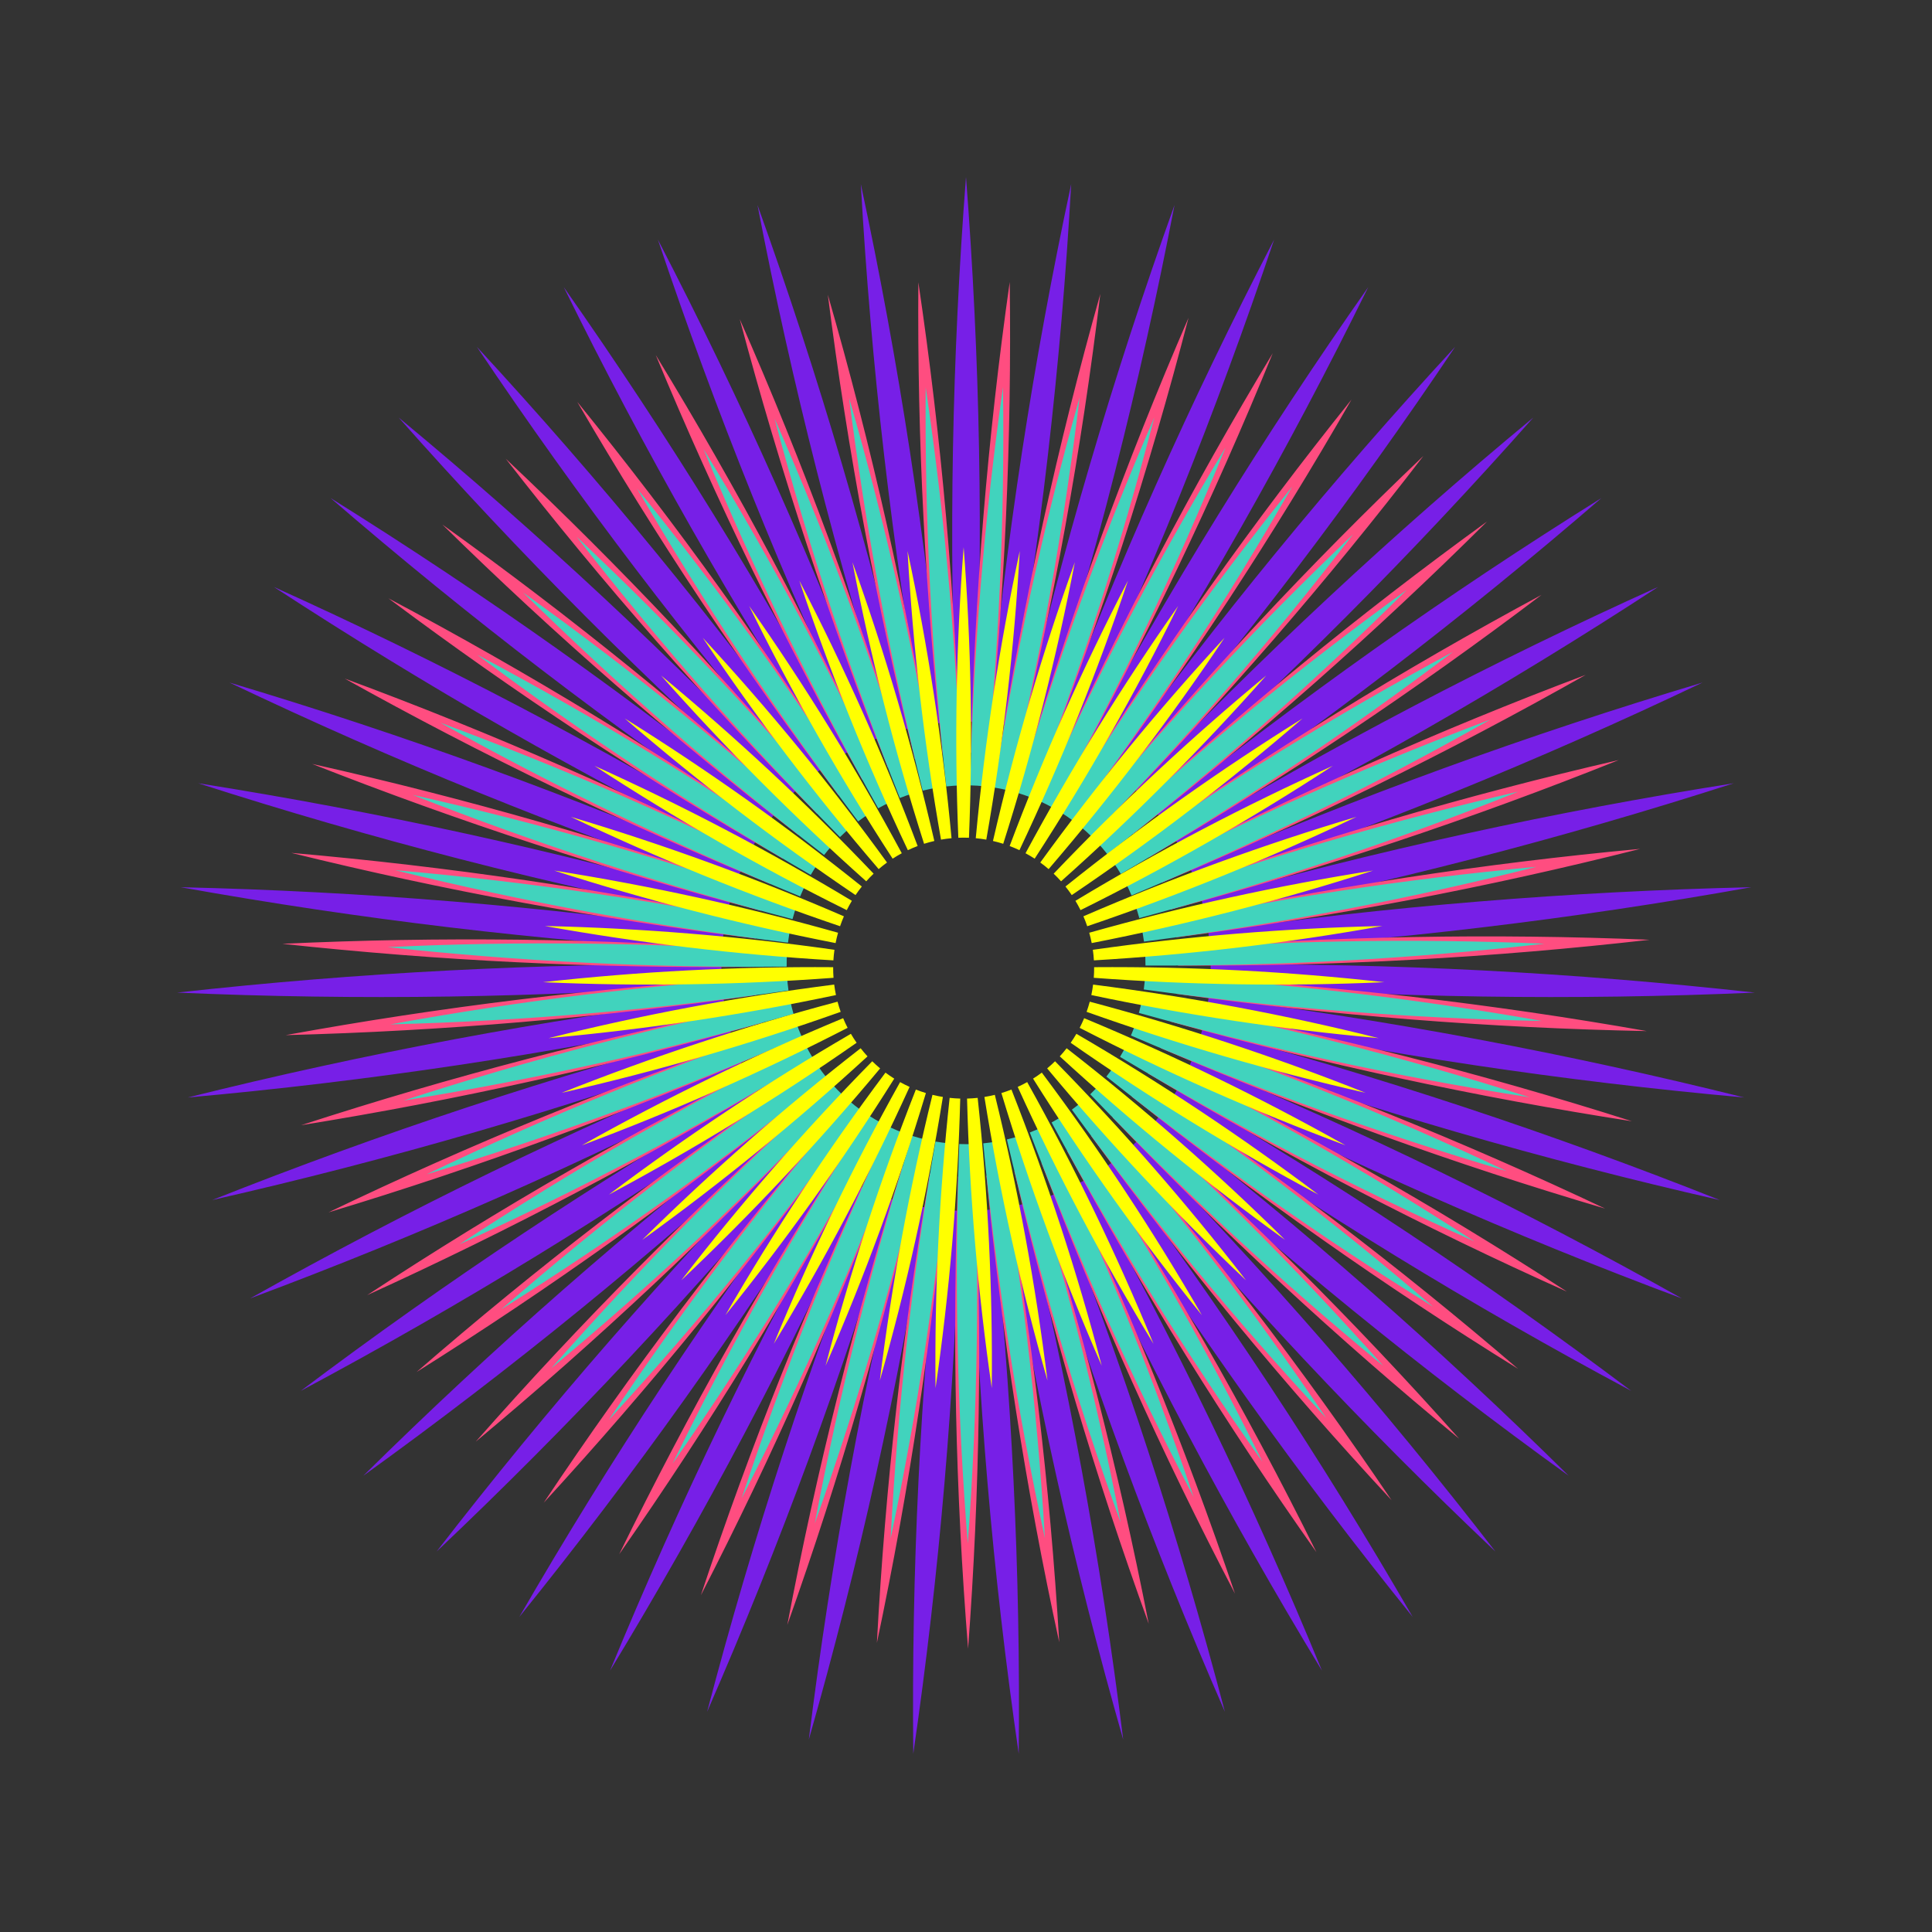 <?xml version="1.0" encoding="UTF-8" standalone="no"?><!DOCTYPE svg PUBLIC "-//W3C//DTD SVG 1.1//EN" "http://www.w3.org/Graphics/SVG/1.1/DTD/svg11.dtd"><svg width="100%" height="100%" viewBox="0 0 1000 1000" version="1.1" xmlns="http://www.w3.org/2000/svg" xmlns:xlink="http://www.w3.org/1999/xlink" xml:space="preserve" xmlns:serif="http://www.serif.com/" style="fill-rule:evenodd;clip-rule:evenodd;stroke-linejoin:round;stroke-miterlimit:2;"><rect x="0" y="0" width="1000" height="1000" fill="#333333" stroke="none"/><g><path d="M500,91.601c7.28,93.891 9.001,187.883 5.162,281.978c-3.44,-0.141 -6.884,-0.141 -10.324,-0c-3.839,-94.095 -2.118,-188.087 5.162,-281.978Zm-54.449,3.645c19.729,92.083 33.963,185.007 42.7,278.774c-3.428,0.319 -6.842,0.778 -10.232,1.376c-16.346,-92.743 -27.169,-186.127 -32.468,-280.15Zm-53.478,10.87c31.827,88.631 58.319,178.829 79.476,270.595c-3.355,0.773 -6.676,1.683 -9.957,2.727c-28.562,-89.737 -51.735,-180.844 -69.519,-273.322Zm-51.551,17.9c43.356,83.599 81.634,169.461 114.833,257.588c-3.221,1.214 -6.392,2.558 -9.505,4.03c-40.267,-85.129 -75.377,-172.335 -105.328,-261.618Zm-48.706,24.612c54.112,77.074 103.493,157.069 148.142,239.984c-3.031,1.632 -5.995,3.387 -8.883,5.261c-51.255,-79.003 -97.674,-160.751 -139.259,-245.245Zm-44.99,30.885c63.902,69.173 123.504,141.872 178.806,218.096c-2.786,2.022 -5.489,4.157 -8.102,6.399c-61.328,-71.466 -118.229,-146.298 -170.704,-224.495Zm-40.473,36.605c72.552,60.039 141.312,124.145 206.281,192.318c-2.493,2.375 -4.887,4.851 -7.178,7.421c-70.305,-62.654 -136.673,-129.234 -199.103,-199.739Zm-35.233,41.673c79.907,49.834 156.599,104.203 230.074,163.108c-2.153,2.686 -4.196,5.459 -6.124,8.312c-78.03,-52.725 -152.679,-109.864 -223.95,-171.42Zm-29.363,45.998c85.836,38.738 169.089,82.4 249.761,130.986c-1.777,2.95 -3.432,5.97 -4.962,9.054c-84.361,-41.854 -165.961,-88.534 -244.799,-140.04Zm-22.971,49.501c90.233,26.951 178.564,59.127 264.991,96.528c-1.367,3.159 -2.605,6.373 -3.71,9.634c-89.187,-30.236 -176.281,-65.624 -261.281,-106.162Zm-16.168,52.121c93.02,14.684 184.851,34.799 275.493,60.346c-0.934,3.314 -1.733,6.664 -2.394,10.043c-92.421,-18.079 -183.454,-41.542 -273.099,-70.389Zm-9.077,53.811c94.148,2.154 187.841,9.85 281.078,23.088c-0.484,3.409 -0.829,6.836 -1.033,10.272c-94.006,-5.599 -187.355,-16.719 -280.045,-33.36Zm-1.824,54.54c93.596,-10.413 187.478,-15.274 281.648,-14.581c-0.025,3.442 0.09,6.885 0.345,10.318c-93.913,6.981 -187.911,8.402 -281.993,4.263Zm5.463,54.297c91.372,-22.796 183.769,-40.126 277.191,-51.991c0.434,3.415 1.007,6.811 1.717,10.18c-92.145,19.436 -185.114,33.373 -278.908,41.811Zm12.65,53.084c87.519,-34.77 176.782,-64.262 267.789,-88.473c0.885,3.327 1.905,6.617 3.058,9.861c-88.732,31.544 -179.014,57.748 -270.847,78.612Zm19.614,50.925c82.103,-46.126 166.638,-87.251 253.606,-123.377c1.321,3.18 2.771,6.304 4.346,9.365c-83.736,43.09 -169.72,81.094 -257.952,114.012Zm26.226,47.856c75.222,-56.657 153.522,-108.683 234.899,-156.078c1.732,2.975 3.586,5.878 5.555,8.702c-77.246,53.866 -157.397,102.991 -240.454,147.376Zm32.37,43.934c67,-66.178 137.666,-128.177 212,-185.995c2.114,2.717 4.337,5.348 6.666,7.884c-69.377,63.681 -142.266,123.051 -218.666,178.111Zm37.937,39.226c57.581,-74.517 119.354,-145.381 185.318,-212.592c2.457,2.412 5.012,4.722 7.657,6.926c-60.27,72.36 -124.595,140.916 -192.975,205.666Zm42.828,33.821c47.135,-81.528 98.911,-159.993 155.328,-235.396c2.757,2.063 5.596,4.012 8.512,5.843c-50.088,79.748 -104.701,156.266 -163.84,229.553Zm46.953,27.81c35.848,-87.083 76.703,-171.749 122.567,-253.998c3.007,1.676 6.081,3.23 9.215,4.656c-39.012,85.712 -82.939,168.826 -131.782,249.342Zm50.24,21.304c23.922,-91.084 53.128,-180.44 87.62,-268.069c3.203,1.261 6.457,2.391 9.752,3.387c-27.238,90.147 -59.696,178.374 -97.372,264.682Zm52.632,14.417c11.568,-93.459 28.604,-185.911 51.108,-277.355c3.343,0.823 6.718,1.509 10.117,2.056c-14.98,92.974 -35.389,184.74 -61.225,275.299Zm54.084,7.274c-0.992,-94.167 3.569,-188.065 13.684,-281.693c3.423,0.37 6.859,0.6 10.301,0.69c-2.455,94.141 -10.449,187.808 -23.985,281.003Zm54.572,0c-13.536,-93.195 -21.53,-186.862 -23.985,-281.003c3.442,-0.09 6.878,-0.32 10.301,-0.69c10.115,93.628 14.676,187.526 13.684,281.693Zm54.084,-7.274c-25.836,-90.559 -46.245,-182.325 -61.225,-275.299c3.399,-0.547 6.774,-1.233 10.117,-2.056c22.504,91.444 39.54,183.896 51.108,277.355Zm52.632,-14.417c-37.676,-86.308 -70.134,-174.535 -97.372,-264.682c3.295,-0.996 6.549,-2.126 9.752,-3.387c34.492,87.629 63.698,176.985 87.62,268.069Zm50.24,-21.304c-48.843,-80.516 -92.77,-163.63 -131.782,-249.342c3.134,-1.426 6.208,-2.98 9.215,-4.656c45.864,82.249 86.719,166.915 122.567,253.998Zm46.953,-27.81c-59.139,-73.287 -113.752,-149.805 -163.84,-229.553c2.916,-1.831 5.755,-3.78 8.512,-5.843c56.417,75.403 108.193,153.868 155.328,235.396Zm42.828,-33.821c-68.38,-64.75 -132.705,-133.306 -192.975,-205.666c2.645,-2.204 5.2,-4.514 7.657,-6.926c65.964,67.211 127.737,138.075 185.318,212.592Zm37.937,-39.226c-76.4,-55.06 -149.289,-114.43 -218.666,-178.111c2.329,-2.536 4.552,-5.167 6.666,-7.884c74.334,57.818 145,119.817 212,185.995Zm32.37,-43.934c-83.057,-44.385 -163.208,-93.51 -240.454,-147.376c1.969,-2.824 3.823,-5.727 5.555,-8.702c81.377,47.395 159.677,99.421 234.899,156.078Zm26.226,-47.856c-88.232,-32.918 -174.216,-70.922 -257.952,-114.012c1.575,-3.061 3.025,-6.185 4.346,-9.365c86.968,36.126 171.503,77.251 253.606,123.377Zm19.614,-50.925c-91.833,-20.864 -182.115,-47.068 -270.847,-78.612c1.153,-3.244 2.173,-6.534 3.058,-9.861c91.007,24.211 180.27,53.703 267.789,88.473Zm12.65,-53.084c-93.794,-8.438 -186.763,-22.375 -278.908,-41.811c0.71,-3.369 1.283,-6.765 1.717,-10.18c93.422,11.865 185.819,29.195 277.191,51.991Zm5.463,-54.297c-94.082,4.139 -188.08,2.718 -281.993,-4.263c0.255,-3.433 0.37,-6.876 0.345,-10.318c94.17,-0.693 188.052,4.168 281.648,14.581Zm-1.824,-54.54c-92.69,16.641 -186.039,27.761 -280.045,33.36c-0.204,-3.436 -0.549,-6.863 -1.033,-10.272c93.237,-13.238 186.93,-20.934 281.078,-23.088Zm-9.077,-53.811c-89.645,28.847 -180.678,52.31 -273.099,70.389c-0.661,-3.379 -1.46,-6.729 -2.394,-10.043c90.642,-25.547 182.473,-45.662 275.493,-60.346Zm-16.168,-52.121c-85,40.538 -172.094,75.926 -261.281,106.162c-1.105,-3.261 -2.343,-6.475 -3.71,-9.634c86.427,-37.401 174.758,-69.577 264.991,-96.528Zm-22.971,-49.501c-78.838,51.506 -160.438,98.186 -244.799,140.04c-1.53,-3.084 -3.185,-6.104 -4.962,-9.054c80.672,-48.586 163.925,-92.248 249.761,-130.986Zm-29.363,-45.998c-71.271,61.556 -145.92,118.695 -223.95,171.42c-1.928,-2.853 -3.971,-5.626 -6.124,-8.312c73.475,-58.905 150.167,-113.274 230.074,-163.108Zm-35.233,-41.673c-62.43,70.505 -128.798,137.085 -199.103,199.739c-2.291,-2.57 -4.685,-5.046 -7.178,-7.421c64.969,-68.173 133.729,-132.279 206.281,-192.318Zm-40.473,-36.605c-52.475,78.197 -109.376,153.029 -170.704,224.495c-2.613,-2.242 -5.316,-4.377 -8.102,-6.399c55.302,-76.224 114.904,-148.923 178.806,-218.096Zm-44.99,-30.885c-41.585,84.494 -88.004,166.242 -139.259,245.245c-2.888,-1.874 -5.852,-3.629 -8.883,-5.261c44.649,-82.915 94.03,-162.91 148.142,-239.984Zm-48.706,-24.612c-29.951,89.283 -65.061,176.489 -105.328,261.618c-3.113,-1.472 -6.284,-2.816 -9.505,-4.03c33.199,-88.127 71.477,-173.989 114.833,-257.588Zm-51.551,-17.9c-17.784,92.478 -40.957,183.585 -69.519,273.322c-3.281,-1.044 -6.602,-1.954 -9.957,-2.727c21.157,-91.766 47.649,-181.964 79.476,-270.595Zm-53.478,-10.87c-5.299,94.023 -16.122,187.407 -32.468,280.15c-3.39,-0.598 -6.804,-1.057 -10.232,-1.376c8.737,-93.767 22.971,-186.691 42.7,-278.774Z" style="fill:#771fe7;"/><path d="M475.338,146.115c11.971,80.734 19.141,161.892 21.51,243.473c-2.982,0.087 -5.96,0.295 -8.925,0.625c-9.008,-81.118 -13.202,-162.484 -12.585,-244.098Zm-46.854,6.443c22.625,78.418 40.548,157.896 53.77,238.434c-2.944,0.483 -5.867,1.087 -8.763,1.808c-19.739,-79.193 -34.741,-159.274 -45.007,-240.242Zm-45.577,12.631c32.875,74.702 61.232,151.082 85.071,229.139c-2.854,0.872 -5.671,1.859 -8.444,2.96c-30.118,-75.855 -55.661,-153.222 -76.627,-232.099Zm-43.487,18.592c42.538,69.655 80.823,141.574 114.853,215.757c-2.712,1.244 -5.372,2.598 -7.974,4.059c-39.96,-71.165 -75.586,-144.437 -106.879,-219.816Zm-40.62,24.223c51.442,63.364 98.97,129.538 142.585,198.523c-2.522,1.595 -4.978,3.291 -7.362,5.086c-49.089,-65.203 -94.163,-133.073 -135.223,-203.609Zm-37.03,29.422c59.429,55.941 115.353,115.19 167.773,177.746c-2.287,1.917 -4.495,3.926 -6.618,6.022c-57.341,-58.079 -111.06,-119.335 -161.155,-183.768Zm-32.778,34.094c66.355,47.521 129.677,98.787 189.968,153.799c-2.011,2.204 -3.932,4.489 -5.757,6.85c-64.571,-49.918 -125.975,-103.468 -184.211,-160.649Zm-27.941,38.159c72.097,38.252 141.687,80.621 208.772,127.106c-1.699,2.452 -3.298,4.973 -4.792,7.556c-70.648,-40.866 -138.642,-85.753 -203.98,-134.662Zm-22.606,41.542c76.552,28.302 151.169,61.017 223.851,98.146c-1.357,2.657 -2.606,5.368 -3.742,8.127c-75.465,-31.084 -148.835,-66.509 -220.109,-106.273Zm-16.867,44.185c79.641,17.846 157.953,40.324 234.935,67.434c-0.991,2.814 -1.867,5.668 -2.625,8.553c-78.935,-20.749 -156.371,-46.078 -232.31,-75.987Zm-10.827,46.039c81.309,7.072 161.918,18.911 241.827,35.518c-0.607,2.921 -1.095,5.866 -1.462,8.827c-80.996,-10.042 -161.118,-24.824 -240.365,-44.345Zm-4.594,47.071c81.526,-3.829 162.994,-2.839 244.403,2.969c-0.212,2.976 -0.303,5.96 -0.272,8.943c-81.612,0.843 -162.989,-3.128 -244.131,-11.912Zm1.72,47.264c80.289,-14.661 161.162,-24.539 242.619,-29.634c0.186,2.978 0.494,5.947 0.922,8.9c-80.771,11.713 -161.952,18.624 -243.541,20.734Zm8.006,46.612c77.618,-25.232 156.452,-45.801 236.503,-61.707c0.582,2.927 1.283,5.828 2.101,8.698c-78.49,22.374 -158.025,40.044 -238.604,53.009Zm14.146,45.13c73.562,-35.352 148.952,-66.245 226.169,-92.68c0.966,2.823 2.047,5.606 3.241,8.341c-74.807,32.636 -151.277,60.749 -229.41,84.339Zm20.035,42.841c68.194,-44.841 138.794,-85.507 211.798,-121.998c1.334,2.669 2.777,5.283 4.324,7.834c-69.79,42.316 -141.83,80.371 -216.122,114.164Zm25.567,39.789c61.609,-53.531 126.158,-103.244 193.648,-149.139c1.678,2.467 3.455,4.865 5.329,7.187c-63.527,51.241 -129.853,98.558 -198.977,141.952Zm30.642,36.026c53.924,-61.265 111.271,-119.138 172.042,-173.619c1.991,2.221 4.073,4.361 6.239,6.413c-56.13,59.25 -115.557,114.986 -178.281,167.206Zm35.171,31.62c45.277,-67.905 94.399,-132.906 147.365,-195.001c2.27,1.937 4.618,3.78 7.038,5.525c-47.732,66.203 -99.2,129.362 -154.403,189.476Zm39.071,26.651c35.822,-73.335 75.842,-144.303 120.059,-212.903c2.508,1.616 5.081,3.13 7.712,4.537c-38.482,71.974 -81.073,141.43 -127.771,208.366Zm42.275,21.205c25.728,-77.455 55.931,-153.124 90.61,-227.006c2.701,1.268 5.453,2.425 8.248,3.469c-28.545,76.461 -61.498,150.973 -98.858,223.537Zm44.724,15.381c15.174,-80.193 35.023,-159.212 59.545,-237.058c2.846,0.897 5.727,1.677 8.637,2.339c-18.1,79.584 -40.827,157.823 -68.182,234.719Zm46.374,9.283c4.351,-81.501 13.49,-162.46 27.418,-242.879c2.94,0.509 5.9,0.898 8.871,1.166c-7.33,81.286 -19.427,161.857 -36.289,241.713Zm47.199,3.018c-6.551,-81.353 -8.284,-162.808 -5.2,-244.366c2.982,0.113 5.967,0.104 8.948,-0.026c3.569,81.538 2.32,163.002 -3.748,244.392Zm47.18,-3.299c-17.336,-79.754 -29.911,-160.251 -37.725,-241.493c2.97,-0.285 5.928,-0.692 8.865,-1.219c14.405,80.335 24.025,161.239 28.86,242.712Zm46.319,-9.558c-27.812,-76.731 -51.004,-154.835 -69.576,-234.31c2.906,-0.679 5.782,-1.476 8.623,-2.389c24.984,77.698 45.302,156.598 60.953,236.699Zm44.631,-15.646c-37.79,-72.34 -71.185,-146.656 -100.185,-222.946c2.789,-1.06 5.534,-2.234 8.227,-3.518c35.118,73.675 65.771,149.163 91.958,226.464Zm42.148,-21.456c-47.095,-66.658 -90.097,-135.859 -129.007,-207.603c2.623,-1.423 5.187,-2.952 7.685,-4.583c44.624,68.337 85.065,139.065 121.322,212.186Zm38.912,-26.882c-55.559,-59.786 -107.402,-122.638 -155.526,-188.556c2.41,-1.76 4.747,-3.617 7.005,-5.566c53.335,61.779 102.842,126.486 148.521,194.122Zm34.982,-31.829c-63.032,-51.847 -122.789,-107.228 -179.271,-166.144c2.154,-2.065 4.223,-4.217 6.202,-6.45c61.092,54.119 118.782,111.65 173.069,172.594Zm30.428,-36.207c-69.381,-42.983 -135.986,-89.906 -199.816,-140.767c1.859,-2.334 3.622,-4.742 5.286,-7.22c67.761,45.494 132.604,94.823 194.53,147.987Zm25.33,-39.94c-74.491,-33.352 -146.756,-70.978 -216.796,-112.878c1.532,-2.561 2.959,-5.183 4.277,-7.86c73.22,36.056 144.06,76.302 212.519,120.738Zm19.78,-42.96c-78.271,-23.126 -154.907,-50.784 -229.906,-82.975c1.177,-2.742 2.241,-5.53 3.191,-8.359c77.372,25.975 152.944,56.419 226.715,91.334Zm13.878,-45.213c-80.655,-12.486 -160.293,-29.683 -238.914,-51.591c0.801,-2.874 1.484,-5.78 2.048,-8.71c80.144,15.43 159.1,35.531 236.866,60.301Zm7.728,-46.659c-81.6,-1.625 -162.82,-8.054 -243.659,-19.286c0.411,-2.956 0.701,-5.927 0.869,-8.906c81.486,4.611 162.416,14.008 242.79,28.192Zm1.44,-47.273c-81.088,9.266 -162.44,13.72 -244.056,13.362c0.013,-2.983 -0.095,-5.967 -0.325,-8.941c81.373,-6.292 162.834,-7.766 244.381,-4.421Zm-4.874,-47.043c-79.13,19.991 -159.162,35.249 -240.097,45.772c-0.385,-2.958 -0.89,-5.9 -1.514,-8.818c79.808,-17.082 160.346,-29.4 241.611,-36.954Zm-11.1,-45.974c-75.759,30.36 -153.044,56.149 -231.854,77.366c-0.776,-2.881 -1.669,-5.729 -2.677,-8.538c76.82,-27.566 154.997,-50.509 234.531,-68.828Zm-17.129,-44.084c-71.037,40.187 -144.195,76.047 -219.474,107.579c-1.153,-2.752 -2.417,-5.456 -3.79,-8.105c72.46,-37.56 146.881,-70.718 223.264,-99.474Zm-22.852,-41.407c-65.047,49.296 -132.773,94.587 -203.177,135.872c-1.509,-2.574 -3.123,-5.086 -4.837,-7.528c66.808,-46.883 136.145,-89.664 208.014,-128.344Zm-28.168,-37.993c-57.895,57.527 -118.98,111.44 -183.253,161.741c-1.839,-2.35 -3.773,-4.624 -5.798,-6.816c59.963,-55.369 122.98,-107.01 189.051,-154.925Zm-32.98,-33.898c-49.711,64.73 -103.065,126.304 -160.06,184.722c-2.136,-2.083 -4.356,-4.079 -6.654,-5.982c52.047,-62.867 107.619,-122.447 166.714,-178.74Zm-37.204,-29.201c-40.64,70.778 -85.31,138.914 -134.011,204.408c-2.394,-1.78 -4.86,-3.462 -7.392,-5.041c43.204,-69.244 90.338,-135.699 141.403,-199.367Zm-40.764,-23.981c-30.843,75.563 -66.034,149.046 -105.57,220.446c-2.611,-1.445 -5.279,-2.783 -7.998,-4.011c33.589,-74.384 71.445,-146.529 113.568,-216.435Zm-43.596,-18.334c-20.497,79 -45.579,156.517 -75.246,232.551c-2.78,-1.085 -5.603,-2.056 -8.462,-2.91c23.375,-78.198 51.278,-154.745 83.708,-229.641Zm-45.652,-12.36c-9.784,81.028 -24.31,161.196 -43.578,240.505c-2.9,-0.704 -5.827,-1.29 -8.774,-1.756c12.744,-80.615 30.195,-160.198 52.352,-238.749Zm-46.891,-6.164c1.103,81.608 -2.608,162.998 -11.134,244.168c-2.967,-0.312 -5.946,-0.503 -8.929,-0.572c1.885,-81.594 8.573,-162.793 20.063,-243.596Z" style="fill:#ff4d80;"/><path d="M479.132,200.506c10.129,68.313 16.196,136.985 18.201,206.016c-2.523,0.073 -5.043,0.249 -7.552,0.528c-7.622,-68.638 -11.171,-137.486 -10.649,-206.544Zm-39.645,5.452c19.143,66.353 34.309,133.604 45.497,201.751c-2.491,0.41 -4.965,0.92 -7.414,1.531c-16.703,-67.01 -29.397,-134.771 -38.083,-203.282Zm-38.565,10.687c27.816,63.21 51.811,127.839 71.982,193.888c-2.415,0.737 -4.798,1.573 -7.145,2.504c-25.484,-64.185 -47.097,-129.649 -64.837,-196.392Zm-36.797,15.732c35.994,58.939 68.388,119.793 97.183,182.563c-2.295,1.053 -4.546,2.199 -6.747,3.435c-33.813,-60.216 -63.958,-122.215 -90.436,-185.998Zm-34.372,20.497c43.529,53.615 83.745,109.608 120.65,167.981c-2.134,1.349 -4.213,2.785 -6.23,4.303c-41.536,-55.172 -79.676,-112.6 -114.42,-172.284Zm-31.332,24.895c50.286,47.334 97.606,97.468 141.962,150.401c-1.935,1.621 -3.804,3.321 -5.6,5.095c-48.52,-49.144 -93.974,-100.976 -136.362,-155.496Zm-27.736,28.849c56.147,40.21 109.728,83.589 160.743,130.137c-1.702,1.865 -3.327,3.799 -4.871,5.796c-54.637,-42.238 -106.595,-87.549 -155.872,-135.933Zm-23.642,32.288c61.005,32.368 119.889,68.218 176.653,107.551c-1.438,2.076 -2.79,4.209 -4.054,6.394c-59.78,-34.579 -117.313,-72.56 -172.599,-113.945Zm-19.128,35.151c64.775,23.948 127.912,51.63 189.413,83.047c-1.149,2.248 -2.205,4.542 -3.167,6.877c-63.855,-26.303 -125.937,-56.277 -186.246,-89.924Zm-14.272,37.388c67.389,15.1 133.653,34.12 198.791,57.059c-0.838,2.381 -1.579,4.796 -2.221,7.237c-66.791,-17.556 -132.314,-38.989 -196.57,-64.296Zm-9.161,38.956c68.8,5.983 137.007,16.001 204.622,30.053c-0.513,2.472 -0.926,4.964 -1.237,7.469c-68.535,-8.497 -136.33,-21.005 -203.385,-37.522Zm-3.888,39.829c68.984,-3.24 137.918,-2.403 206.803,2.512c-0.18,2.518 -0.256,5.043 -0.23,7.567c-69.057,0.713 -137.914,-2.646 -206.573,-10.079Zm1.456,39.992c67.937,-12.405 136.368,-20.764 205.293,-25.074c0.157,2.519 0.418,5.032 0.78,7.53c-68.345,9.911 -137.036,15.759 -206.073,17.544Zm6.774,39.442c65.676,-21.351 132.383,-38.755 200.118,-52.214c0.492,2.476 1.085,4.931 1.777,7.359c-66.414,18.932 -133.712,33.884 -201.895,44.855Zm11.97,38.186c62.245,-29.913 126.036,-56.054 191.373,-78.421c0.818,2.389 1.733,4.743 2.743,7.057c-63.299,27.615 -128.004,51.403 -194.116,71.364Zm16.953,36.251c57.702,-37.943 117.44,-72.353 179.213,-103.229c1.129,2.258 2.35,4.469 3.659,6.628c-59.053,35.806 -120.01,68.006 -182.872,96.601Zm21.633,33.667c52.131,-45.296 106.749,-87.36 163.856,-126.195c1.42,2.088 2.924,4.117 4.509,6.082c-53.753,43.357 -109.875,83.395 -168.365,120.113Zm25.928,30.483c45.628,-51.839 94.153,-100.809 145.574,-146.908c1.685,1.88 3.446,3.69 5.279,5.426c-47.495,50.135 -97.779,97.296 -150.853,141.482Zm29.76,26.756c38.311,-57.459 79.876,-112.459 124.693,-165.001c1.921,1.639 3.908,3.198 5.956,4.675c-40.389,56.018 -83.939,109.46 -130.649,160.326Zm33.06,22.551c30.311,-62.053 64.174,-122.103 101.589,-180.149c2.122,1.368 4.299,2.648 6.525,3.839c-32.562,60.901 -68.6,119.671 -108.114,176.31Zm35.771,17.942c21.77,-65.539 47.327,-129.566 76.671,-192.082c2.285,1.073 4.613,2.052 6.979,2.935c-24.154,64.699 -52.038,127.747 -83.65,189.147Zm37.843,13.015c12.84,-67.856 29.635,-134.718 50.385,-200.587c2.408,0.758 4.846,1.419 7.308,1.978c-15.315,67.341 -34.546,133.544 -57.693,198.609Zm39.241,7.855c3.681,-68.962 11.414,-137.466 23.199,-205.513c2.488,0.43 4.992,0.76 7.506,0.986c-6.202,68.781 -16.438,136.957 -30.705,204.527Zm39.937,2.554c-5.544,-68.837 -7.01,-137.761 -4.4,-206.772c2.523,0.096 5.049,0.088 7.571,-0.022c3.02,68.994 1.963,137.925 -3.171,206.794Zm39.921,-2.792c-14.669,-67.484 -25.309,-135.597 -31.921,-204.34c2.514,-0.241 5.016,-0.586 7.501,-1.031c12.189,67.976 20.329,136.433 24.42,205.371Zm39.193,-8.087c-23.533,-64.927 -43.157,-131.014 -58.872,-198.263c2.459,-0.574 4.893,-1.249 7.296,-2.021c21.141,65.744 38.333,132.505 51.576,200.284Zm37.765,-13.24c-31.976,-61.21 -60.234,-124.093 -84.772,-188.646c2.36,-0.897 4.683,-1.89 6.962,-2.976c29.715,62.34 55.651,126.214 77.81,191.622Zm35.664,-18.155c-39.85,-56.402 -76.237,-114.957 -109.16,-175.664c2.22,-1.203 4.389,-2.497 6.503,-3.877c37.759,57.823 71.978,117.67 102.657,179.541Zm32.926,-22.746c-47.013,-50.588 -90.879,-103.77 -131.6,-159.547c2.039,-1.489 4.017,-3.06 5.928,-4.71c45.129,52.275 87.019,107.027 125.672,164.257Zm29.6,-26.932c-53.336,-43.87 -103.899,-90.731 -151.691,-140.583c1.822,-1.747 3.573,-3.568 5.247,-5.458c51.694,45.793 100.508,94.473 146.444,146.041Zm25.746,-30.637c-58.707,-36.37 -115.065,-76.074 -169.075,-119.11c1.573,-1.975 3.065,-4.013 4.473,-6.109c57.336,38.494 112.203,80.234 164.602,125.219Zm21.433,-33.795c-63.031,-28.221 -124.178,-60.058 -183.443,-95.512c1.297,-2.167 2.504,-4.386 3.619,-6.651c61.956,30.509 121.897,64.563 179.824,102.163Zm16.737,-36.351c-66.229,-19.568 -131.075,-42.971 -194.536,-70.209c0.996,-2.32 1.897,-4.68 2.7,-7.073c65.469,21.978 129.415,47.739 191.836,77.282Zm11.743,-38.257c-68.246,-10.565 -135.633,-25.117 -202.158,-43.654c0.677,-2.432 1.256,-4.89 1.733,-7.37c67.814,13.057 134.623,30.065 200.425,51.024Zm6.539,-39.481c-69.046,-1.375 -137.77,-6.814 -206.173,-16.319c0.348,-2.501 0.593,-5.015 0.736,-7.535c68.949,3.901 137.428,11.852 205.437,23.854Zm1.219,-40c-68.614,7.84 -137.45,11.609 -206.509,11.307c0.011,-2.525 -0.081,-5.049 -0.276,-7.566c68.855,-5.324 137.783,-6.571 206.785,-3.741Zm-4.124,-39.806c-66.956,16.916 -134.676,29.826 -203.159,38.731c-0.326,-2.504 -0.753,-4.993 -1.282,-7.462c67.531,-14.453 135.677,-24.876 204.441,-31.269Zm-9.393,-38.9c-64.104,25.689 -129.499,47.51 -196.184,65.463c-0.657,-2.438 -1.412,-4.848 -2.265,-7.224c65.002,-23.326 131.151,-42.739 198.449,-58.239Zm-14.494,-37.302c-60.108,34.004 -122.011,64.347 -185.708,91.028c-0.976,-2.329 -2.046,-4.617 -3.208,-6.858c61.313,-31.781 124.285,-59.838 188.916,-84.17Zm-19.336,-35.037c-55.04,41.712 -112.346,80.035 -171.919,114.968c-1.277,-2.178 -2.642,-4.303 -4.093,-6.369c56.53,-39.67 115.2,-75.87 176.012,-108.599Zm-23.834,-32.148c-48.989,48.677 -100.676,94.296 -155.061,136.858c-1.556,-1.989 -3.192,-3.913 -4.905,-5.767c50.737,-46.851 104.059,-90.548 159.966,-131.091Zm-27.906,-28.683c-42.064,54.771 -87.209,106.872 -135.436,156.304c-1.807,-1.764 -3.686,-3.452 -5.63,-5.062c44.04,-53.196 91.062,-103.61 141.066,-151.242Zm-31.48,-24.708c-34.388,59.889 -72.187,117.543 -113.395,172.961c-2.026,-1.507 -4.112,-2.93 -6.254,-4.267c36.557,-58.59 76.44,-114.822 119.649,-168.694Zm-34.493,-20.292c-26.099,63.938 -55.875,126.115 -89.329,186.531c-2.209,-1.223 -4.467,-2.355 -6.768,-3.394c28.422,-62.94 60.454,-123.986 96.097,-183.137Zm-36.89,-15.514c-17.343,66.847 -38.567,132.438 -63.669,196.774c-2.352,-0.918 -4.741,-1.739 -7.16,-2.462c19.779,-66.167 43.389,-130.938 70.829,-194.312Zm-38.628,-10.458c-8.279,68.562 -20.57,136.397 -36.874,203.505c-2.453,-0.596 -4.93,-1.092 -7.424,-1.486c10.783,-68.213 25.549,-135.553 44.298,-202.019Zm-39.677,-5.216c0.933,69.054 -2.207,137.922 -9.421,206.604c-2.511,-0.264 -5.031,-0.425 -7.555,-0.484c1.595,-69.041 7.253,-137.748 16.976,-206.12Z" style="fill:#41d3bd;"/><path d="M498.783,283.233c3.882,50.075 4.8,100.205 2.753,150.388c-1.835,-0.075 -3.672,-0.075 -5.506,0c-2.048,-50.183 -1.13,-100.313 2.753,-150.388Zm-29.04,1.944c10.523,49.111 18.114,98.671 22.773,148.679c-1.828,0.171 -3.648,0.416 -5.457,0.734c-8.718,-49.463 -14.49,-99.267 -17.316,-149.413Zm-28.521,5.797c16.974,47.27 31.103,95.376 42.387,144.318c-1.789,0.412 -3.561,0.897 -5.311,1.454c-15.233,-47.859 -27.591,-96.45 -37.076,-145.772Zm-27.494,9.547c23.123,44.586 43.538,90.379 61.244,137.38c-1.718,0.648 -3.409,1.365 -5.069,2.15c-21.476,-45.402 -40.201,-91.912 -56.175,-139.53Zm-25.977,13.127c28.86,41.106 55.196,83.769 79.009,127.991c-1.616,0.87 -3.197,1.807 -4.737,2.806c-27.336,-42.135 -52.093,-85.734 -74.272,-130.797Zm-23.995,16.471c34.081,36.893 65.869,75.666 95.364,116.319c-1.486,1.078 -2.928,2.216 -4.321,3.412c-32.708,-38.115 -63.056,-78.025 -91.043,-119.731Zm-21.585,19.523c38.694,32.021 75.366,66.211 110.016,102.57c-1.329,1.267 -2.606,2.587 -3.828,3.958c-37.496,-33.416 -72.892,-68.925 -106.188,-106.528Zm-18.791,22.226c42.617,26.578 83.519,55.575 122.706,86.991c-1.148,1.432 -2.238,2.911 -3.266,4.433c-41.616,-28.12 -81.429,-58.595 -119.44,-91.424Zm-15.66,24.532c45.779,20.66 90.181,43.947 133.205,69.859c-0.947,1.573 -1.83,3.184 -2.646,4.829c-44.992,-22.322 -88.512,-47.218 -130.559,-74.688Zm-12.252,26.4c48.125,14.375 95.235,31.535 141.329,51.482c-0.729,1.685 -1.389,3.399 -1.979,5.138c-47.566,-16.126 -94.016,-34.999 -139.35,-56.62Zm-8.623,27.798c49.612,7.832 98.588,18.56 146.93,32.185c-0.498,1.767 -0.924,3.554 -1.276,5.356c-49.292,-9.642 -97.843,-22.155 -145.654,-37.541Zm-4.84,28.699c50.212,1.149 100.181,5.254 149.908,12.314c-0.258,1.818 -0.442,3.646 -0.551,5.479c-50.137,-2.986 -99.923,-8.917 -149.357,-17.793Zm-0.973,29.089c49.917,-5.554 99.988,-8.146 150.212,-7.777c-0.013,1.836 0.048,3.672 0.184,5.503c-50.087,3.723 -100.219,4.481 -150.396,2.274Zm2.913,28.958c48.732,-12.158 98.01,-21.4 147.835,-27.729c0.232,1.822 0.537,3.633 0.916,5.43c-49.144,10.366 -98.727,17.799 -148.751,22.299Zm6.747,28.312c46.677,-18.545 94.283,-34.273 142.821,-47.186c0.472,1.774 1.016,3.529 1.631,5.259c-47.324,16.824 -95.475,30.799 -144.452,41.927Zm10.461,27.16c43.788,-24.601 88.873,-46.534 135.256,-65.801c0.705,1.695 1.478,3.362 2.318,4.994c-44.659,22.981 -90.517,43.25 -137.574,60.807Zm13.987,25.523c40.118,-30.217 81.878,-57.965 125.279,-83.242c0.924,1.587 1.913,3.135 2.963,4.641c-41.198,28.729 -83.945,54.929 -128.242,78.601Zm17.264,23.431c35.733,-35.295 73.422,-68.361 113.067,-99.197c1.127,1.449 2.313,2.852 3.555,4.205c-37.001,33.963 -75.875,65.627 -116.622,94.992Zm20.233,20.921c30.71,-39.743 63.656,-77.537 98.836,-113.382c1.311,1.286 2.673,2.518 4.084,3.693c-32.144,38.592 -66.451,75.155 -102.92,109.689Zm22.841,18.037c25.139,-43.481 52.753,-85.329 82.842,-125.544c1.471,1.1 2.985,2.14 4.54,3.116c-26.713,42.533 -55.841,83.342 -87.382,122.428Zm25.042,14.833c19.119,-46.444 40.909,-91.6 65.369,-135.466c1.604,0.894 3.244,1.723 4.915,2.483c-20.806,45.713 -44.234,90.041 -70.284,132.983Zm26.795,11.362c12.758,-48.578 28.335,-96.235 46.73,-142.97c1.709,0.672 3.444,1.275 5.202,1.806c-14.528,48.078 -31.838,95.133 -51.932,141.164Zm28.071,7.689c6.169,-49.845 15.255,-99.153 27.257,-147.923c1.783,0.439 3.583,0.805 5.396,1.097c-7.99,49.586 -18.874,98.528 -32.653,146.826Zm28.844,3.879c-0.529,-50.222 1.904,-100.301 7.298,-150.236c1.826,0.197 3.659,0.32 5.494,0.368c-1.309,50.208 -5.573,100.164 -12.792,149.868Zm29.105,0c-7.219,-49.704 -11.483,-99.66 -12.792,-149.868c1.836,-0.048 3.669,-0.171 5.494,-0.368c5.395,49.935 7.827,100.014 7.298,150.236Zm28.845,-3.879c-13.779,-48.298 -24.664,-97.24 -32.653,-146.826c1.812,-0.292 3.613,-0.658 5.396,-1.097c12.002,48.77 21.087,98.078 27.257,147.923Zm28.07,-7.689c-20.094,-46.031 -37.404,-93.086 -51.932,-141.164c1.758,-0.531 3.493,-1.134 5.202,-1.806c18.395,46.735 33.972,94.392 46.73,142.97Zm26.795,-11.362c-26.049,-42.942 -49.477,-87.27 -70.283,-132.983c1.671,-0.76 3.31,-1.589 4.914,-2.483c24.461,43.866 46.25,89.022 65.369,135.466Zm25.042,-14.833c-31.541,-39.086 -60.668,-79.895 -87.382,-122.428c1.555,-0.976 3.07,-2.016 4.54,-3.116c30.089,40.215 57.703,82.063 82.842,125.544Zm22.841,-18.037c-36.469,-34.534 -70.776,-71.097 -102.92,-109.689c1.411,-1.175 2.773,-2.407 4.084,-3.693c35.181,35.845 68.126,73.639 98.836,113.382Zm20.233,-20.921c-40.746,-29.365 -79.62,-61.029 -116.621,-94.992c1.241,-1.353 2.427,-2.756 3.555,-4.205c39.644,30.836 77.333,63.902 113.066,99.197Zm17.265,-23.431c-44.298,-23.672 -87.045,-49.872 -128.243,-78.601c1.051,-1.506 2.039,-3.054 2.963,-4.641c43.401,25.277 85.161,53.025 125.28,83.242Zm13.987,-25.523c-47.057,-17.557 -92.915,-37.826 -137.575,-60.807c0.84,-1.632 1.614,-3.299 2.318,-4.994c46.383,19.267 91.468,41.2 135.257,65.801Zm10.46,-27.16c-48.977,-11.128 -97.128,-25.103 -144.452,-41.927c0.615,-1.73 1.16,-3.485 1.632,-5.259c48.537,12.913 96.144,28.641 142.82,47.186Zm6.747,-28.312c-50.023,-4.5 -99.607,-11.933 -148.751,-22.299c0.379,-1.797 0.684,-3.608 0.916,-5.43c49.825,6.329 99.103,15.571 147.835,27.729Zm2.913,-28.958c-50.177,2.207 -100.309,1.449 -150.396,-2.274c0.136,-1.831 0.198,-3.667 0.184,-5.503c50.224,-0.369 100.295,2.223 150.212,7.777Zm-0.972,-29.089c-49.435,8.876 -99.221,14.807 -149.357,17.793c-0.11,-1.833 -0.293,-3.661 -0.552,-5.479c49.727,-7.06 99.697,-11.165 149.909,-12.314Zm-4.841,-28.699c-47.811,15.386 -96.362,27.899 -145.653,37.541c-0.353,-1.802 -0.779,-3.589 -1.277,-5.356c48.342,-13.625 97.319,-24.353 146.93,-32.185Zm-8.623,-27.798c-45.334,21.621 -91.784,40.494 -139.35,56.62c-0.589,-1.739 -1.25,-3.453 -1.979,-5.138c46.095,-19.947 93.204,-37.107 141.329,-51.482Zm-12.251,-26.4c-42.048,27.47 -85.567,52.366 -130.56,74.688c-0.816,-1.645 -1.699,-3.256 -2.646,-4.829c43.025,-25.912 87.427,-49.199 133.206,-69.859Zm-15.661,-24.532c-38.011,32.829 -77.824,63.304 -119.44,91.424c-1.028,-1.522 -2.117,-3.001 -3.266,-4.433c39.187,-31.416 80.089,-60.413 122.706,-86.991Zm-18.791,-22.226c-33.295,37.603 -68.692,73.112 -106.188,106.528c-1.222,-1.371 -2.499,-2.691 -3.828,-3.958c34.65,-36.359 71.322,-70.549 110.016,-102.57Zm-21.585,-19.523c-27.987,41.706 -58.334,81.616 -91.042,119.731c-1.394,-1.196 -2.835,-2.334 -4.322,-3.412c29.495,-40.653 61.283,-79.426 95.364,-116.319Zm-23.995,-16.471c-22.178,45.063 -46.935,88.662 -74.271,130.797c-1.541,-0.999 -3.121,-1.936 -4.738,-2.806c23.813,-44.222 50.149,-86.885 79.009,-127.991Zm-25.976,-13.127c-15.974,47.618 -34.7,94.128 -56.176,139.53c-1.659,-0.785 -3.351,-1.502 -5.069,-2.15c17.706,-47.001 38.121,-92.794 61.245,-137.38Zm-27.494,-9.547c-9.485,49.322 -21.844,97.913 -37.077,145.772c-1.75,-0.557 -3.521,-1.042 -5.311,-1.454c11.284,-48.942 25.413,-97.048 42.388,-144.318Zm-28.522,-5.797c-2.826,50.146 -8.598,99.95 -17.316,149.413c-1.808,-0.318 -3.629,-0.563 -5.457,-0.734c4.66,-50.008 12.251,-99.568 22.773,-148.679Z" style="fill:#ff0;"/></g></svg>